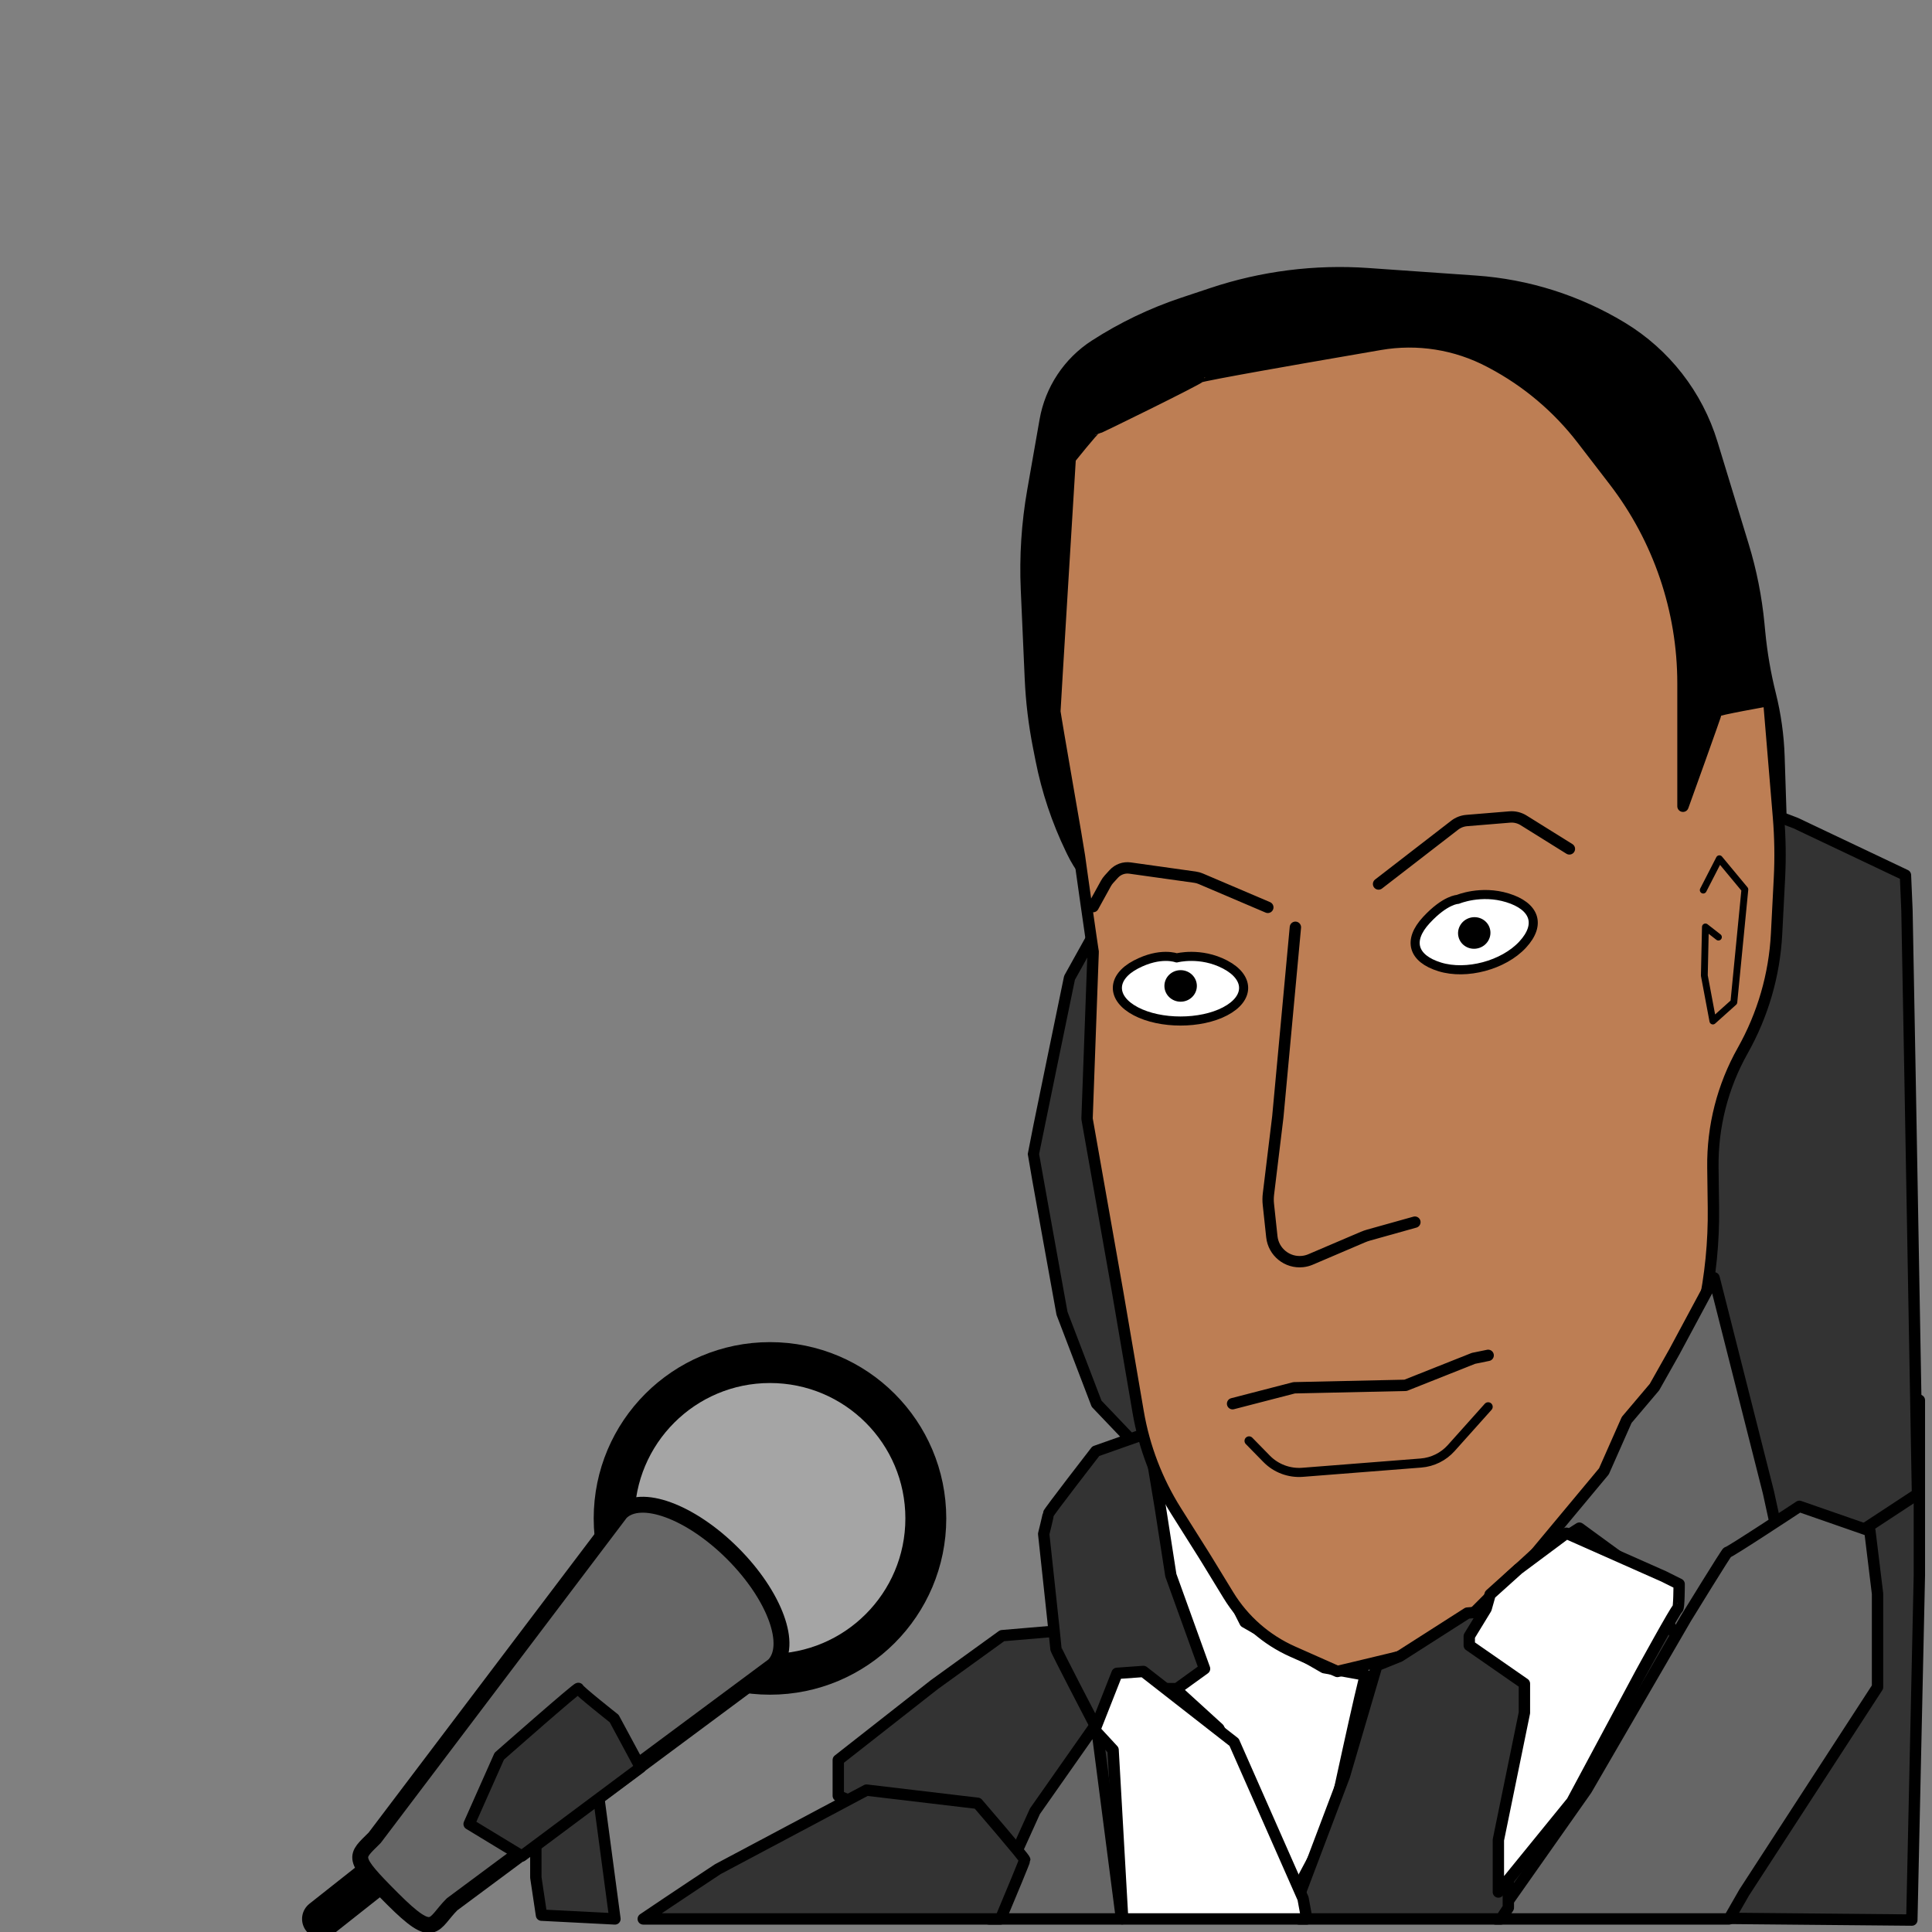 <?xml version="1.0" encoding="UTF-8" standalone="no"?>
<!DOCTYPE svg PUBLIC "-//W3C//DTD SVG 1.1//EN" "http://www.w3.org/Graphics/SVG/1.1/DTD/svg11.dtd">
<svg version="1.1" xmlns="http://www.w3.org/2000/svg" xmlns:xl="http://www.w3.org/1999/xlink" xmlns:dc="http://purl.org/dc/elements/1.1/" viewBox="0 0 850.394 850.394" width="850.394" height="850.394">
  <rect x="0" y="0" width="850.394" height="850.394" fill="#808080" stroke="none"/>
  <defs/>
  <g id="Singer" stroke-opacity="1" stroke="none" fill-opacity="1" stroke-dasharray="none" fill="none">
    <title>Singer</title>
    <g id="Singer: gift">
      <title>gift</title>
      <g id="Graphic_52">
        <path d="M 759.447 643.692 L 658.306 709.184 L 633.436 744.003 C 633.436 744.003 637.581 821.931 637.581 822.76 C 637.581 823.589 659.964 843.485 659.964 843.485 L 841.519 845.143 L 844.835 693.433 L 844.835 616.334 L 821.623 606.386 Z" fill="#333"/>
        <path d="M 759.447 643.692 L 658.306 709.184 L 633.436 744.003 C 633.436 744.003 637.581 821.931 637.581 822.76 C 637.581 823.589 659.964 843.485 659.964 843.485 L 841.519 845.143 L 844.835 693.433 L 844.835 616.334 L 821.623 606.386 Z" stroke="black" stroke-linecap="round" stroke-linejoin="round" stroke-width="5"/>
      </g>
      <g id="Graphic_51">
        <path d="M 235.855 728.578 L 235.855 826.402 L 238.342 842.983 L 270.674 844.641 L 259.068 757.594 L 260.726 716.972 Z" fill="#333"/>
        <path d="M 235.855 728.578 L 235.855 826.402 L 238.342 842.983 L 270.674 844.641 L 259.068 757.594 L 260.726 716.972 Z" stroke="black" stroke-linecap="round" stroke-linejoin="round" stroke-width="5"/>
      </g>
      <g id="Graphic_30">
        <path d="M 441.103 719.961 L 411.259 741.516 L 368.979 774.677 L 368.979 790.428 L 441.103 821.102 L 496.648 821.102 L 509.083 747.319 L 480.067 716.645 Z" fill="#333"/>
        <path d="M 441.103 719.961 L 411.259 741.516 L 368.979 774.677 L 368.979 790.428 L 441.103 821.102 L 496.648 821.102 L 509.083 747.319 L 480.067 716.645 Z" stroke="black" stroke-linecap="round" stroke-linejoin="round" stroke-width="5"/>
      </g>
      <g id="Graphic_46">
        <path d="M 481.958 152.001 L 481.958 152.001 C 470.372 159.476 462.43 171.447 460.048 185.028 L 454.613 216.005 C 452.1 230.327 451.156 244.881 451.799 259.408 L 453.539 298.733 C 453.981 308.73 455.173 318.679 457.105 328.497 L 458.249 334.315 C 460.936 347.97 465.361 361.224 471.417 373.753 L 472.073 375.11 C 478.302 388 489.659 397.68 503.372 401.791 L 763.034 479.627 C 763.034 479.627 763.034 479.627 763.034 480.302 C 763.034 480.976 773.149 460.073 773.149 460.073 L 779.892 445.575 C 784.324 436.047 786.427 425.601 786.027 415.1 L 783.888 358.9 C 783.874 358.537 783.861 358.173 783.85 357.81 L 783.042 333.037 C 782.741 323.801 781.459 314.623 779.218 305.657 L 779.218 305.657 C 776.973 296.679 775.402 287.546 774.516 278.334 L 774.16 274.639 C 773.039 262.981 770.754 251.464 767.337 240.261 L 753.581 195.153 C 747.077 173.826 732.926 155.652 713.844 144.119 L 713.844 144.119 C 694.366 132.347 672.367 125.378 649.664 123.789 L 602.098 120.46 C 578.9 118.836 555.608 121.784 533.547 129.138 L 520.649 133.438 C 507.025 137.979 494.026 144.216 481.958 152.001 Z" fill="black"/>
        <path d="M 481.958 152.001 L 481.958 152.001 C 470.372 159.476 462.43 171.447 460.048 185.028 L 454.613 216.005 C 452.1 230.327 451.156 244.881 451.799 259.408 L 453.539 298.733 C 453.981 308.73 455.173 318.679 457.105 328.497 L 458.249 334.315 C 460.936 347.97 465.361 361.224 471.417 373.753 L 472.073 375.11 C 478.302 388 489.659 397.68 503.372 401.791 L 763.034 479.627 C 763.034 479.627 763.034 479.627 763.034 480.302 C 763.034 480.976 773.149 460.073 773.149 460.073 L 779.892 445.575 C 784.324 436.047 786.427 425.601 786.027 415.1 L 783.888 358.9 C 783.874 358.537 783.861 358.173 783.85 357.81 L 783.042 333.037 C 782.741 323.801 781.459 314.623 779.218 305.657 L 779.218 305.657 C 776.973 296.679 775.402 287.546 774.516 278.334 L 774.16 274.639 C 773.039 262.981 770.754 251.464 767.337 240.261 L 753.581 195.153 C 747.077 173.826 732.926 155.652 713.844 144.119 L 713.844 144.119 C 694.366 132.347 672.367 125.378 649.664 123.789 L 602.098 120.46 C 578.9 118.836 555.608 121.784 533.547 129.138 L 520.649 133.438 C 507.025 137.979 494.026 144.216 481.958 152.001 Z" stroke="black" stroke-linecap="round" stroke-linejoin="round" stroke-width="5"/>
      </g>
      <g id="Graphic_28">
        <path d="M 814.226 677.198 L 844.006 657.644 L 840.697 472.21 L 839.374 400.734 L 838.712 385.225 L 790.402 362.299 L 707.017 330.606 L 507.159 364.996 L 470.761 430.403 C 470.761 430.403 454.878 507.274 454.878 507.948 C 454.878 508.623 467.452 578.076 467.452 578.076 L 482.673 617.86 C 482.673 617.86 522.38 659.666 522.38 658.992 C 522.38 658.318 579.955 706.868 579.955 706.868 Z" fill="#333"/>
        <path d="M 814.226 677.198 L 844.006 657.644 L 840.697 472.21 L 839.374 400.734 L 838.712 385.225 L 790.402 362.299 L 707.017 330.606 L 507.159 364.996 L 470.761 430.403 C 470.761 430.403 454.878 507.274 454.878 507.948 C 454.878 508.623 467.452 578.076 467.452 578.076 L 482.673 617.86 C 482.673 617.86 522.38 659.666 522.38 658.992 C 522.38 658.318 579.955 706.868 579.955 706.868 Z" stroke="black" stroke-linecap="round" stroke-linejoin="round" stroke-width="5"/>
      </g>
      <g id="Graphic_16">
        <path d="M 506.596 649.495 L 504.938 678.51 L 496.648 691.775 L 498.306 712.5 C 498.306 712.5 497.359 725.074 498.033 725.748 C 498.708 726.422 536.469 760.812 536.469 760.812 L 558.721 805.316 L 569.509 834.311 L 586.367 802.619 C 586.367 802.619 600.43 737.371 601.104 737.371 C 601.778 737.371 582.866 734.055 582.866 734.055 L 548 714 L 529.726 677.873 Z" fill="white"/>
        <path d="M 506.596 649.495 L 504.938 678.51 L 496.648 691.775 L 498.306 712.5 C 498.306 712.5 497.359 725.074 498.033 725.748 C 498.708 726.422 536.469 760.812 536.469 760.812 L 558.721 805.316 L 569.509 834.311 L 586.367 802.619 C 586.367 802.619 600.43 737.371 601.104 737.371 C 601.778 737.371 582.866 734.055 582.866 734.055 L 548 714 L 529.726 677.873 Z" stroke="black" stroke-linecap="round" stroke-linejoin="round" stroke-width="5"/>
      </g>
      <g id="Graphic_22">
        <path d="M 505.25 630.671 L 482.324 638.763 C 482.324 638.763 461.421 665.735 461.421 666.409 C 461.421 667.084 459.398 675.175 459.398 675.175 C 459.398 675.175 464.792 725.074 464.792 725.748 C 464.792 726.422 481.65 758.789 481.65 758.789 L 495.136 743.28 L 518.062 743.28 L 530.2 734.514 L 515.365 693.382 L 510.645 663.038 Z" fill="#333"/>
        <path d="M 505.25 630.671 L 482.324 638.763 C 482.324 638.763 461.421 665.735 461.421 666.409 C 461.421 667.084 459.398 675.175 459.398 675.175 C 459.398 675.175 464.792 725.074 464.792 725.748 C 464.792 726.422 481.65 758.789 481.65 758.789 L 495.136 743.28 L 518.062 743.28 L 530.2 734.514 L 515.365 693.382 L 510.645 663.038 Z" stroke="black" stroke-linecap="round" stroke-linejoin="round" stroke-width="5"/>
      </g>
      <g id="Graphic_18">
        <path d="M 701.673 646.18 L 684.141 712.936 L 715.833 705.519 L 751.571 690.01 L 738.085 668.432 L 700.999 654.946 Z" fill="#333"/>
        <path d="M 701.673 646.18 L 684.141 712.936 L 715.833 705.519 L 751.571 690.01 L 738.085 668.432 L 700.999 654.946 Z" stroke="black" stroke-linecap="round" stroke-linejoin="round" stroke-width="5"/>
      </g>
      <g id="Graphic_17">
        <path d="M 692.233 643.483 L 677.398 663.712 L 659.192 688.661 L 652.449 712.262 L 688.187 713.611 L 700.324 677.873 L 705.719 665.061 L 707.742 650.9 Z" fill="white"/>
        <path d="M 692.233 643.483 L 677.398 663.712 L 659.192 688.661 L 652.449 712.262 L 688.187 713.611 L 700.324 677.873 L 705.719 665.061 L 707.742 650.9 Z" stroke="black" stroke-linecap="round" stroke-linejoin="round" stroke-width="5"/>
      </g>
      <g id="Graphic_3">
        <path d="M 582 156 C 582 156 528 165.326 528 166 C 528 166.674 482.674 189 482 189 C 481.326 189 471.061 201.815 471.061 201.815 C 471.061 201.815 464.318 311.726 464.318 313.075 C 464.318 314.423 475.107 375.785 475.107 376.459 C 475.107 377.133 481.176 419.614 481.176 418.94 C 481.176 418.266 478.478 492.439 478.478 492.439 L 491.906 568.469 C 491.969 568.823 492.03 569.177 492.091 569.532 L 500.985 621.527 C 503.636 637.024 509.316 651.846 517.7 665.145 L 529.656 684.11 C 530.152 684.896 530.642 685.687 531.127 686.481 L 540.7 702.145 C 547.407 713.121 557.298 721.794 569.056 727.011 L 588.669 735.713 C 588.669 735.713 635.094 724.781 635.094 724.106 C 635.094 723.432 663.912 694.73 663.912 694.73 L 692.427 668.585 C 704.453 657.558 715.085 645.1 724.086 631.49 L 731.43 620.384 C 740.083 607.299 746.211 592.71 749.498 577.37 L 749.758 576.157 C 752.891 561.537 754.375 546.611 754.181 531.66 L 753.95 513.843 C 753.717 495.849 758.247 478.112 767.08 462.433 L 767.08 462.433 C 775.95 446.689 781.051 429.103 781.981 411.056 L 783.244 386.554 C 783.706 377.587 783.564 368.598 782.818 359.65 L 778.543 308.354 C 778.543 308.354 755.617 312.4 755.617 313.075 C 755.617 313.749 740.783 354.881 740.783 354.881 L 740.783 300.806 C 740.783 268.536 730.114 237.17 710.439 211.592 L 696.371 193.304 C 685.646 179.362 672.046 167.891 656.495 159.671 L 655.726 159.264 C 640.923 151.44 623.945 148.744 607.447 151.598 Z" fill="#bd7e54"/>
        <path d="M 582 156 C 582 156 528 165.326 528 166 C 528 166.674 482.674 189 482 189 C 481.326 189 471.061 201.815 471.061 201.815 C 471.061 201.815 464.318 311.726 464.318 313.075 C 464.318 314.423 475.107 375.785 475.107 376.459 C 475.107 377.133 481.176 419.614 481.176 418.94 C 481.176 418.266 478.478 492.439 478.478 492.439 L 491.906 568.469 C 491.969 568.823 492.03 569.177 492.091 569.532 L 500.985 621.527 C 503.636 637.024 509.316 651.846 517.7 665.145 L 529.656 684.11 C 530.152 684.896 530.642 685.687 531.127 686.481 L 540.7 702.145 C 547.407 713.121 557.298 721.794 569.056 727.011 L 588.669 735.713 C 588.669 735.713 635.094 724.781 635.094 724.106 C 635.094 723.432 663.912 694.73 663.912 694.73 L 692.427 668.585 C 704.453 657.558 715.085 645.1 724.086 631.49 L 731.43 620.384 C 740.083 607.299 746.211 592.71 749.498 577.37 L 749.758 576.157 C 752.891 561.537 754.375 546.611 754.181 531.66 L 753.95 513.843 C 753.717 495.849 758.247 478.112 767.08 462.433 L 767.08 462.433 C 775.95 446.689 781.051 429.103 781.981 411.056 L 783.244 386.554 C 783.706 377.587 783.564 368.598 782.818 359.65 L 778.543 308.354 C 778.543 308.354 755.617 312.4 755.617 313.075 C 755.617 313.749 740.783 354.881 740.783 354.881 L 740.783 300.806 C 740.783 268.536 730.114 237.17 710.439 211.592 L 696.371 193.304 C 685.646 179.362 672.046 167.891 656.495 159.671 L 655.726 159.264 C 640.923 151.44 623.945 148.744 607.447 151.598 Z" stroke="black" stroke-linecap="round" stroke-linejoin="round" stroke-width="5"/>
      </g>
      <g id="Line_4">
        <path d="M 558.046 399.385 L 528.53 386.8 C 527.72 386.455 526.869 386.218 525.997 386.096 L 497.397 382.083 C 494.733 381.709 492.058 382.675 490.247 384.663 L 488.148 386.968 C 487.619 387.548 487.161 388.188 486.782 388.875 L 481.176 399.048" stroke="black" stroke-linecap="round" stroke-linejoin="round" stroke-width="5"/>
      </g>
      <g id="Line_6">
        <path d="M 606.794 389.107 L 640.295 363.22 C 641.825 362.038 643.664 361.325 645.591 361.166 L 664.525 359.61 C 666.668 359.433 668.811 359.952 670.635 361.09 L 690.787 373.653 L 690.787 373.653" stroke="black" stroke-linecap="round" stroke-linejoin="round" stroke-width="5"/>
      </g>
      <g id="Graphic_10">
        <path d="M 539.258 424.554 C 550.108 430.242 550.108 439.463 539.258 445.151 C 528.407 450.839 510.815 450.839 499.965 445.151 C 489.114 439.463 489.114 430.242 499.965 424.554 C 510.815 418.867 517.925 421.637 517.925 421.637 C 517.925 421.637 528.407 418.867 539.258 424.554 Z" fill="white"/>
        <path d="M 539.258 424.554 C 550.108 430.242 550.108 439.463 539.258 445.151 C 528.407 450.839 510.815 450.839 499.965 445.151 C 489.114 439.463 489.114 430.242 499.965 424.554 C 510.815 418.867 517.925 421.637 517.925 421.637 C 517.925 421.637 528.407 418.867 539.258 424.554 Z" stroke="black" stroke-linecap="round" stroke-linejoin="round" stroke-width="4"/>
      </g>
      <g id="Graphic_9">
        <ellipse cx="519.671" cy="433.971" rx="6.643" ry="6.441" fill="black"/>
        <ellipse cx="519.671" cy="433.971" rx="6.643" ry="6.441" stroke="black" stroke-linecap="round" stroke-linejoin="round" stroke-width="1"/>
      </g>
      <g id="Graphic_8">
        <path d="M 663.575 395.2 C 675.346 398.837 678.564 406.774 670.189 415.809 C 661.813 424.844 645.481 429.22 633.71 425.583 C 621.939 421.946 619.461 414.013 627.837 404.978 C 636.212 395.942 641.66 395.875 641.66 395.875 C 641.66 395.875 651.804 391.563 663.575 395.2 Z" fill="white"/>
        <path d="M 663.575 395.2 C 675.346 398.837 678.564 406.774 670.189 415.809 C 661.813 424.844 645.481 429.22 633.71 425.583 C 621.939 421.946 619.461 414.013 627.837 404.978 C 636.212 395.942 641.66 395.875 641.66 395.875 C 641.66 395.875 651.804 391.563 663.575 395.2 Z" stroke="black" stroke-linecap="round" stroke-linejoin="round" stroke-width="4"/>
      </g>
      <g id="Graphic_7">
        <path d="M 652.268 405.043 C 655.424 406.801 656.48 410.741 654.625 413.842 C 652.771 416.943 648.708 418.032 645.551 416.273 C 642.395 414.515 641.339 410.575 643.194 407.474 C 645.048 404.373 649.111 403.285 652.268 405.043" fill="black"/>
        <path d="M 652.268 405.043 C 655.424 406.801 656.48 410.741 654.625 413.842 C 652.771 416.943 648.708 418.032 645.551 416.273 C 642.395 414.515 641.339 410.575 643.194 407.474 C 645.048 404.373 649.111 403.285 652.268 405.043" stroke="black" stroke-linecap="round" stroke-linejoin="round" stroke-width="1"/>
      </g>
      <g id="Line_11">
        <path d="M 570.184 408.151 L 562.475 491.336 C 562.457 491.526 562.437 491.715 562.414 491.904 L 558.322 525.558 C 558.139 527.066 558.128 528.59 558.29 530.101 L 559.816 544.359 C 560.538 551.112 566.598 556 573.351 555.278 C 574.565 555.148 575.752 554.838 576.874 554.359 L 599.916 544.515 C 600.719 544.172 601.543 543.882 602.384 543.647 L 622.779 537.94" stroke="black" stroke-linecap="round" stroke-linejoin="round" stroke-width="5"/>
      </g>
      <g id="Line_13">
        <path d="M 542.537 617.86 L 569.63 610.85 L 618.668 609.774 L 648.558 597.898 L 655.029 596.575" stroke="black" stroke-linecap="round" stroke-linejoin="round" stroke-width="5"/>
      </g>
      <g id="Graphic_15">
        <path d="M 754.472 562.448 L 778.412 656.948 L 784.551 685.117 L 757.112 718.893 L 743.915 730.034 L 719.256 690.212 L 695.183 672.635 L 674.058 685.972 L 705.987 647.631 L 716 625 L 728.229 610.555 L 737 595 Z" fill="#666"/>
        <path d="M 754.472 562.448 L 778.412 656.948 L 784.551 685.117 L 757.112 718.893 L 743.915 730.034 L 719.256 690.212 L 695.183 672.635 L 674.058 685.972 L 705.987 647.631 L 716 625 L 728.229 610.555 L 737 595 Z" stroke="black" stroke-linecap="round" stroke-linejoin="round" stroke-width="5"/>
      </g>
      <g id="Line_14">
        <path d="M 549.789 634.222 L 557.509 642.108 C 561.653 646.34 567.459 648.518 573.364 648.055 L 625.442 643.972 C 630.573 643.569 635.351 641.205 638.783 637.37 L 655.029 619.216 L 655.029 619.216" stroke="black" stroke-linecap="round" stroke-linejoin="round" stroke-width="4"/>
      </g>
      <g id="Graphic_35">
        <path d="M 761.058 844.641 L 767.755 832.962 L 826.419 742.606 L 826.419 701.473 L 823.047 673.827 L 792.029 663.038 C 792.029 663.038 760.337 683.941 760.337 683.267 C 760.337 682.593 742.131 712.262 742.131 712.262 L 698.301 787.784 L 658.291 844.641 Z" fill="#666"/>
        <path d="M 761.058 844.641 L 767.755 832.962 L 826.419 742.606 L 826.419 701.473 L 823.047 673.827 L 792.029 663.038 C 792.029 663.038 760.337 683.941 760.337 683.267 C 760.337 682.593 742.131 712.262 742.131 712.262 L 698.301 787.784 L 658.291 844.641 Z" stroke="black" stroke-linecap="round" stroke-linejoin="round" stroke-width="5"/>
      </g>
      <g id="Graphic_37">
        <path d="M 660.646 844.641 L 663.912 839.705 L 663.912 820.151 L 669.981 781.041 L 677.398 760.812 L 677.398 735.188 L 655.819 709.184 L 645.871 710.013 L 616.026 729.081 L 606.025 733.114 L 591.761 781.715 L 570.858 837.008 L 571.749 844.641 Z" fill="#333"/>
        <path d="M 660.646 844.641 L 663.912 839.705 L 663.912 820.151 L 669.981 781.041 L 677.398 760.812 L 677.398 735.188 L 655.819 709.184 L 645.871 710.013 L 616.026 729.081 L 606.025 733.114 L 591.761 781.715 L 570.858 837.008 L 571.749 844.641 Z" stroke="black" stroke-linecap="round" stroke-linejoin="round" stroke-width="5"/>
      </g>
      <g id="Graphic_21">
        <path d="M 654.135 708.055 L 646.718 720.192 L 646.718 724.238 L 670.992 741.096 L 670.992 753.907 L 659.529 809.874 L 659.529 832.801 L 691.896 793.017 L 722.24 736.375 C 722.24 736.375 737.749 708.055 738.423 708.055 C 739.097 708.055 739.097 697.266 739.097 697.266 L 732.354 693.894 L 689.466 674.878 L 668.327 690.629 L 655.891 701.821 Z" fill="white"/>
        <path d="M 654.135 708.055 L 646.718 720.192 L 646.718 724.238 L 670.992 741.096 L 670.992 753.907 L 659.529 809.874 L 659.529 832.801 L 691.896 793.017 L 722.24 736.375 C 722.24 736.375 737.749 708.055 738.423 708.055 C 739.097 708.055 739.097 697.266 739.097 697.266 L 732.354 693.894 L 689.466 674.878 L 668.327 690.629 L 655.891 701.821 Z" stroke="black" stroke-linecap="round" stroke-linejoin="round" stroke-width="5"/>
      </g>
      <g id="Graphic_41">
        <path d="M 493.642 844.641 L 482.524 758.789 L 455.552 797.224 C 455.552 797.224 435.323 841.728 435.323 842.403 C 435.323 842.467 435.323 843.26 435.323 844.641 Z" fill="#666"/>
        <path d="M 493.642 844.641 L 482.524 758.789 L 455.552 797.224 C 455.552 797.224 435.323 841.728 435.323 842.403 C 435.323 842.467 435.323 843.26 435.323 844.641 Z" stroke="black" stroke-linecap="round" stroke-linejoin="round" stroke-width="5"/>
      </g>
      <g id="Graphic_39">
        <path d="M 575.216 844.641 L 573.555 835.66 L 543.212 766.881 L 503.28 735.713 L 491.674 736.542 L 481.85 761.486 L 489.942 770.252 C 489.942 770.252 492.938 822.894 494.156 844.641 Z" fill="white"/>
        <path d="M 575.216 844.641 L 573.555 835.66 L 543.212 766.881 L 503.28 735.713 L 491.674 736.542 L 481.85 761.486 L 489.942 770.252 C 489.942 770.252 492.938 822.894 494.156 844.641 Z" stroke="black" stroke-linecap="round" stroke-linejoin="round" stroke-width="5"/>
      </g>
      <g id="Line_27">
        <path d="M 749.703 391.79 L 756.799 377.983 L 768.024 391.509 L 763.178 441.136 L 753.943 449.417 L 750.185 429.394 L 750.658 408.003 L 756.388 412.478" stroke="black" stroke-linecap="round" stroke-linejoin="round" stroke-width="3"/>
      </g>
      <g id="Graphic_43">
        <path d="M 440.394 844.641 C 444.995 833.667 451.052 819.129 451.052 818.615 C 451.052 817.785 430.326 793.744 430.326 793.744 L 381.414 787.941 L 315.922 822.76 C 315.922 822.76 296.832 835.372 283.135 844.641 Z" fill="#333"/>
        <path d="M 440.394 844.641 C 444.995 833.667 451.052 819.129 451.052 818.615 C 451.052 817.785 430.326 793.744 430.326 793.744 L 381.414 787.941 L 315.922 822.76 C 315.922 822.76 296.832 835.372 283.135 844.641 Z" stroke="black" stroke-linecap="round" stroke-linejoin="round" stroke-width="5"/>
      </g>
      <g id="Graphic_49">
        <circle cx="338.918" cy="668.346" r="68.593" fill="#a5a5a5"/>
        <circle cx="338.918" cy="668.346" r="68.593" stroke="black" stroke-linecap="round" stroke-linejoin="round" stroke-width="18"/>
      </g>
      <g id="Line_47">
        <path d="M 235.855 774.582 L 215.451 808.43 L 210.775 794.887 L 201.847 796.91 L 141.456 844.641" stroke="black" stroke-linecap="round" stroke-linejoin="round" stroke-width="17"/>
      </g>
      <g id="Graphic_48">
        <path d="M 273.213 665.784 L 164.924 808.915 C 156.291 817.548 154.265 817.262 172.843 835.839 C 191.42 854.417 190.341 846.848 198.974 838.215 L 340.522 733.093 C 349.155 724.46 341.084 702.377 322.507 683.799 C 303.93 665.222 281.846 657.151 273.213 665.784 Z" fill="#666"/>
        <path d="M 273.213 665.784 L 164.924 808.915 C 156.291 817.548 154.265 817.262 172.843 835.839 C 191.42 854.417 190.341 846.848 198.974 838.215 L 340.522 733.093 C 349.155 724.46 341.084 702.377 322.507 683.799 C 303.93 665.222 281.846 657.151 273.213 665.784 Z" stroke="black" stroke-linecap="round" stroke-linejoin="round" stroke-width="7"/>
      </g>
      <g id="Graphic_50">
        <path d="M 254.574 743.174 C 254.574 742.345 219.755 773.019 219.755 773.019 L 206.491 802.863 L 229.704 816.957 L 281.932 777.993 L 270.326 756.438 C 270.326 756.438 254.574 744.003 254.574 743.174 Z" fill="#333"/>
        <path d="M 254.574 743.174 C 254.574 742.345 219.755 773.019 219.755 773.019 L 206.491 802.863 L 229.704 816.957 L 281.932 777.993 L 270.326 756.438 C 270.326 756.438 254.574 744.003 254.574 743.174 Z" stroke="black" stroke-linecap="round" stroke-linejoin="round" stroke-width="5"/>
      </g>
    </g>
  </g>
</svg>
